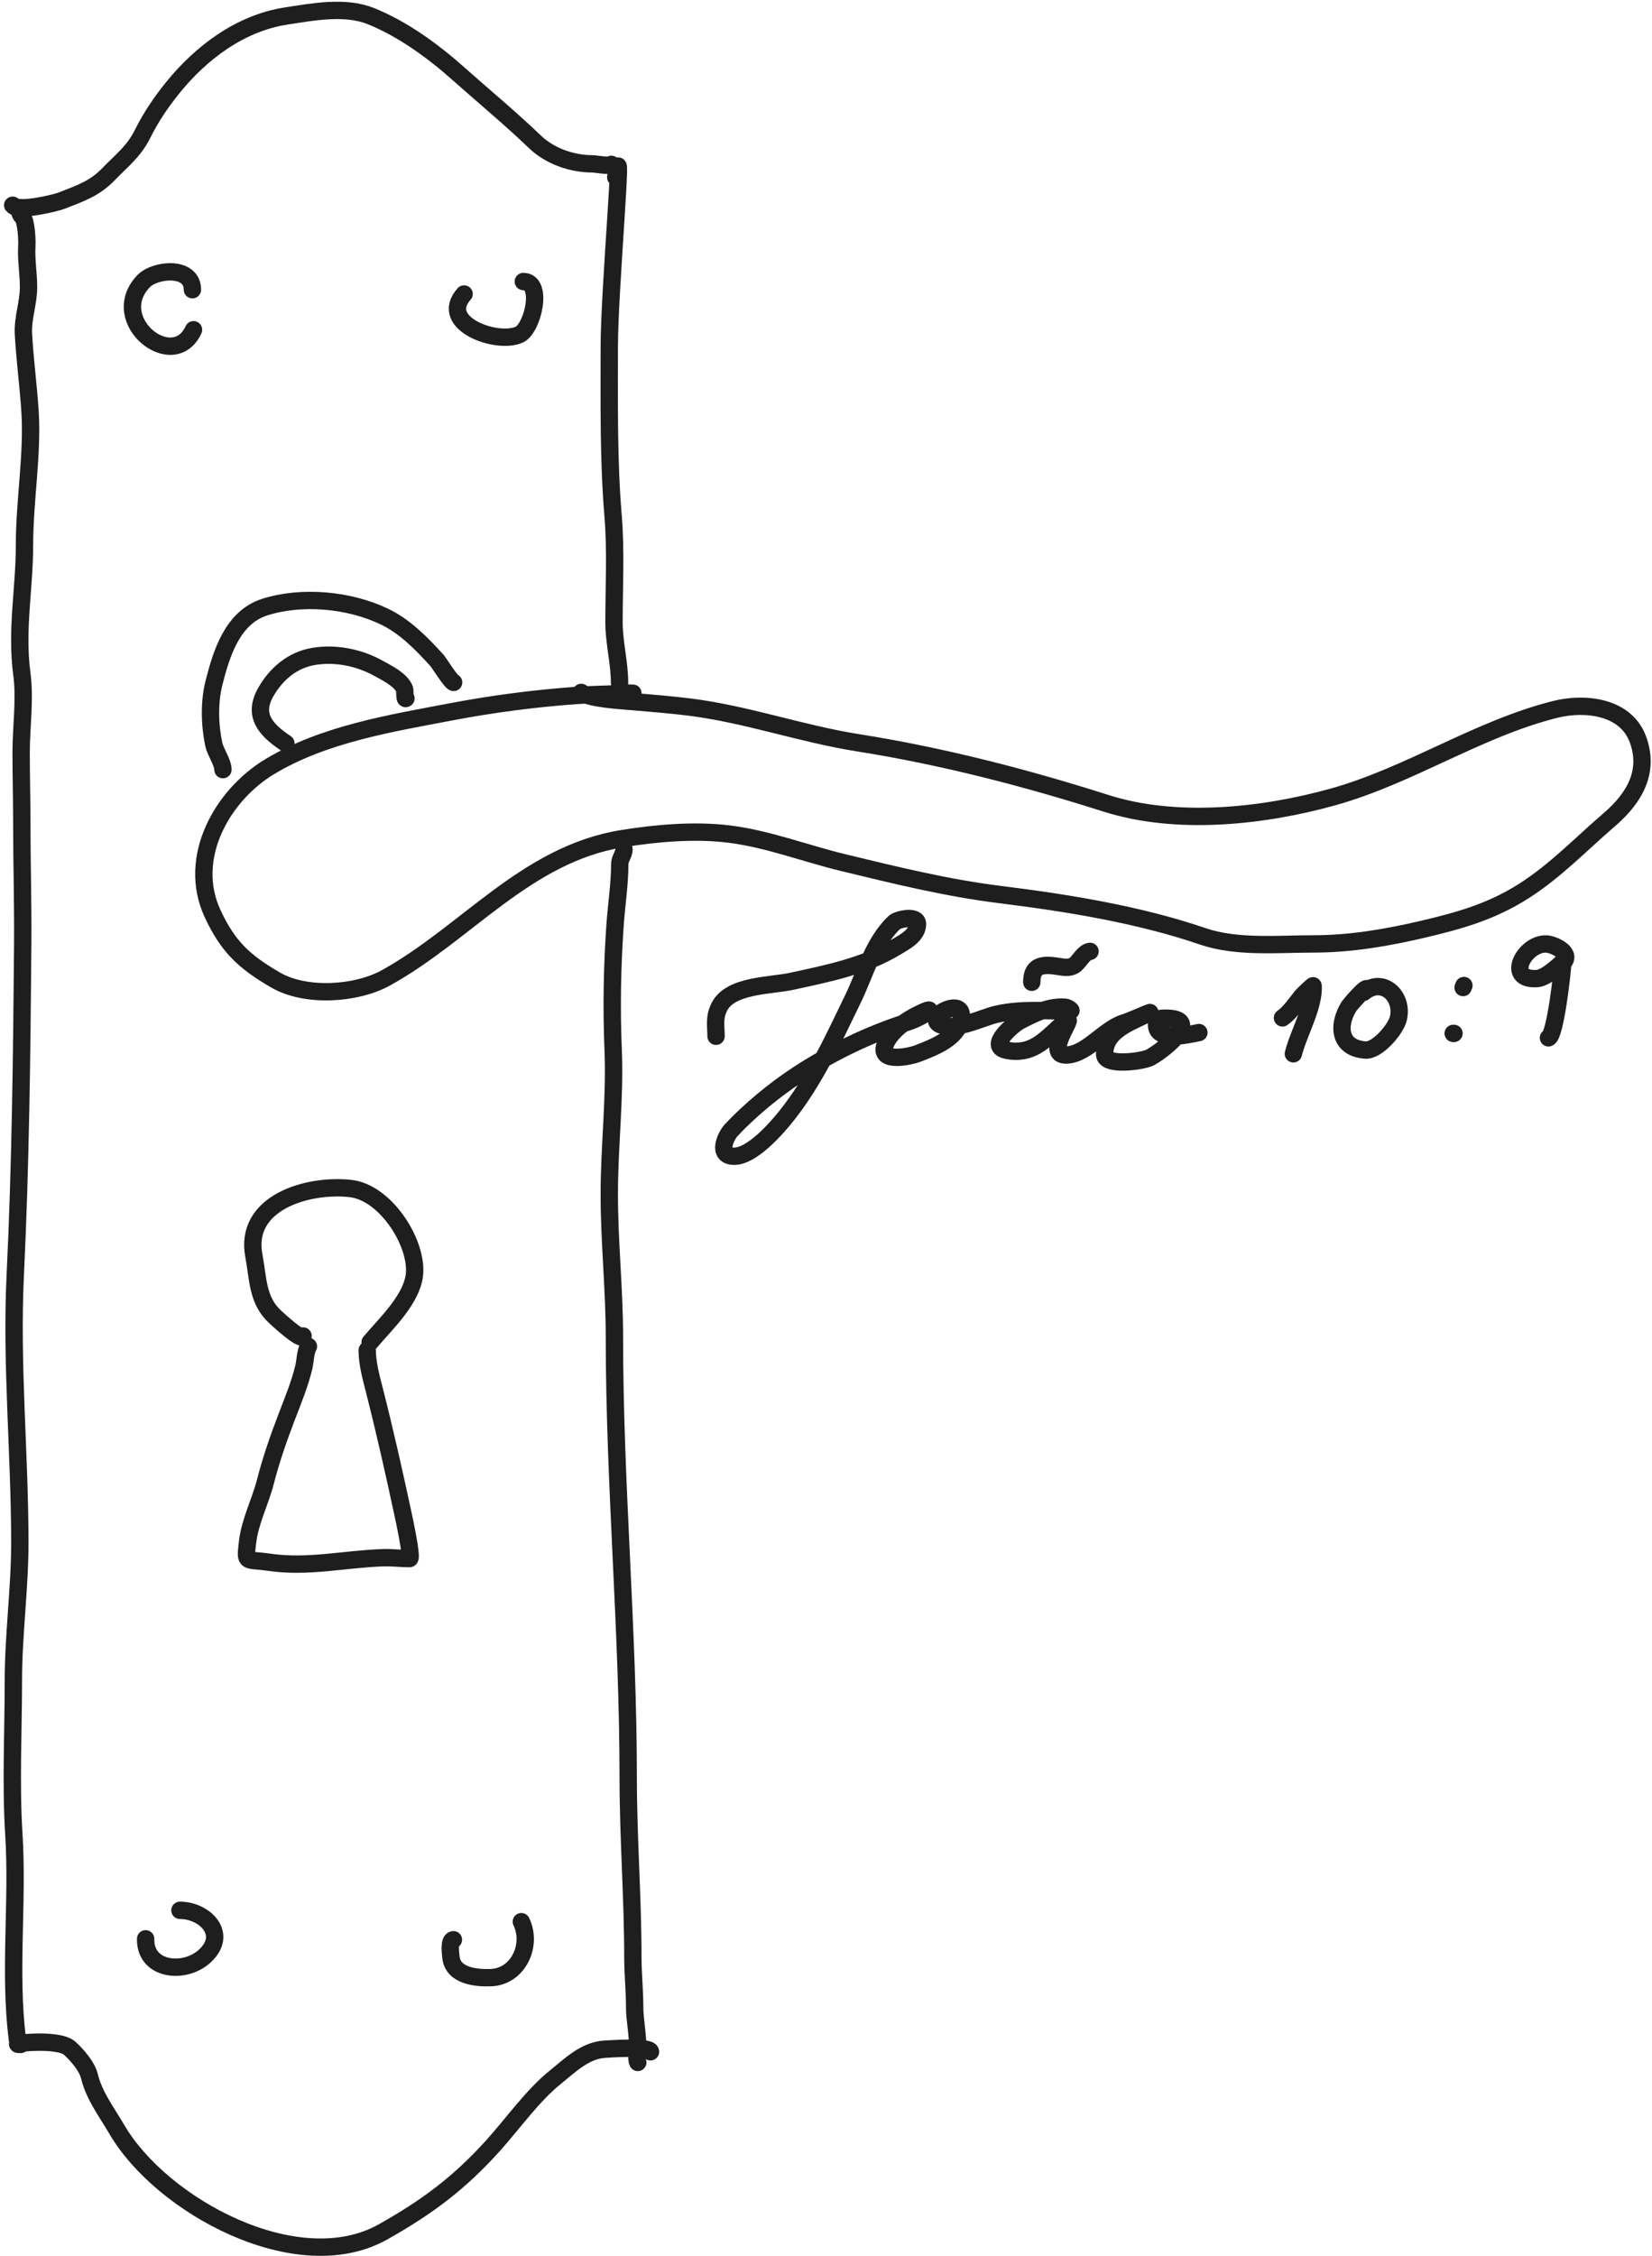 <svg width="381" height="520" viewBox="0 0 381 520" fill="none" xmlns="http://www.w3.org/2000/svg">
<path d="M69.896 307.934C69.75 309.393 63.874 303.914 63.48 303.553C59.293 299.721 59.552 294.684 58.551 289.428C56.232 277.251 70.8 272.851 80.812 273.939C88.734 274.8 95.993 285.915 95.625 293.276C95.327 299.22 88.992 305.068 85.365 309.37" stroke="#1E1E1E" stroke-width="4" stroke-linecap="round" stroke-linejoin="round"/>
<path d="M71.129 310.338C70.439 311.486 70.39 313.79 70.083 315.072C69.135 319.021 67.606 322.709 66.155 326.488C64.26 331.424 62.526 336.398 61.211 341.52C59.997 346.247 57.645 350.631 57.084 355.508C56.504 360.553 56.568 359.276 62.073 360.084C71.03 361.398 79.504 359.328 88.367 359.041C90.415 358.975 92.414 359.24 94.448 359.24C95.179 359.24 93.107 349.722 92.987 349.165C90.937 339.612 88.776 329.99 86.363 320.518C85.617 317.591 84.688 314.264 84.688 311.209" stroke="#1E1E1E" stroke-width="4" stroke-linecap="round" stroke-linejoin="round"/>
<path d="M33.588 446.881C33.41 454.18 42.507 455.152 47.181 450.898C52.795 445.788 47.204 440.314 41.498 440.314" stroke="#1E1E1E" stroke-width="4" stroke-linecap="round" stroke-linejoin="round"/>
<path d="M104.571 447.091C103.462 447.167 103.936 450.527 104.008 451.182C104.477 455.45 109.842 455.964 113.224 455.83C119.535 455.579 122.854 448.352 120.234 442.928" stroke="#1E1E1E" stroke-width="4" stroke-linecap="round" stroke-linejoin="round"/>
<path d="M44.376 66.776C44.376 61.188 35.745 62.061 33.106 64.82C24.488 73.83 39.989 86.106 44.63 76.005" stroke="#1E1E1E" stroke-width="4" stroke-linecap="round" stroke-linejoin="round"/>
<path d="M107.039 67.761C100.911 74.607 114.776 79.514 119.812 77.102C122.877 75.635 125.401 64.889 120.694 64.889" stroke="#1E1E1E" stroke-width="4" stroke-linecap="round" stroke-linejoin="round"/>
<path d="M2.927 47.302C4.214 48.887 12.807 46.807 14.282 46.225C18.536 44.546 21.817 43.487 25.05 40.126C28.094 36.962 30.851 34.936 32.861 30.907C34.8 27.018 37.095 23.612 39.828 20.231C46.34 12.177 55.373 5.32 66.009 3.688C72.137 2.748 79.548 1.321 85.499 3.703C92.821 6.633 99.789 11.712 105.648 16.92C111.531 22.149 117.696 27.251 123.367 32.687C126.811 35.989 131.878 37.767 136.66 37.767C137.328 37.767 140.659 38.408 140.989 37.88" stroke="#1E1E1E" stroke-width="4" stroke-linecap="round" stroke-linejoin="round"/>
<path d="M142.005 40.849C144.019 27.952 140.517 66.927 140.517 79.98C140.517 92.837 140.326 106.133 141.397 118.931C142.074 127.01 141.605 135.296 141.605 143.41C141.605 148.133 142.887 152.689 142.887 157.45" stroke="#1E1E1E" stroke-width="4" stroke-linecap="round" stroke-linejoin="round"/>
<path d="M4.778 471.227C0.991 471.227 13.312 469.568 16.102 472.128C17.838 473.721 20.072 476.272 20.625 478.556C21.722 483.087 24.637 486.856 26.96 490.837C37.212 508.412 68.61 525.532 88.351 514.424C98.516 508.704 105.893 503.221 113.752 494.503C118.235 489.53 122.861 482.964 128.082 478.776C131.396 476.118 134.831 472.657 139.341 472.335C140.131 472.279 150.023 471.584 150.023 472.921" stroke="#1E1E1E" stroke-width="4" stroke-linecap="round" stroke-linejoin="round"/>
<path d="M145.149 159.758C149.221 159.758 137.007 160.009 132.946 160.297C123.371 160.977 113.541 162.266 104.1 164.061C90.023 166.737 74.719 169.197 62.249 176.68C51.282 183.262 43.094 197.635 48.975 210.451C52.536 218.212 56.367 221.718 63.556 225.886C70.573 229.955 82.206 229.134 88.979 225.397C107.613 215.114 121.296 196.903 143.487 193.307C151.388 192.026 160.233 191.257 168.202 192.252C177.127 193.366 185.745 196.721 194.474 198.829C206.57 201.75 218.239 204.644 230.653 206.189C246.162 208.119 262.636 210.769 277.406 215.824C285.238 218.504 294.728 217.566 302.891 217.566C311.451 217.566 319.821 216.136 328.131 214.19C336.593 212.207 343.965 210.134 351.412 205.394C358.774 200.708 364.63 194.531 371.172 188.914C377.084 183.839 380.48 177.703 377.722 170.344C374.898 162.81 365.541 161.785 358.635 163.521C340.751 168.018 325.08 178.793 307.299 183.724C291.291 188.163 271.373 190.348 255.059 185.15C236.493 179.234 217.143 174.249 197.836 171.195C184.823 169.136 172.195 164.628 159.145 162.988C154.816 162.444 150.413 162.096 146.068 161.721C143.292 161.48 135.969 161.097 134.046 159.596" stroke="#1E1E1E" stroke-width="4" stroke-linecap="round" stroke-linejoin="round"/>
<path d="M104.62 157.289C104.073 157.289 101.259 152.743 100.72 152.153C97.246 148.352 93.434 144.415 88.69 142.134C80.598 138.244 69.655 137.202 61.08 139.925C53.524 142.324 51.034 150.806 49.359 157.35C48.22 161.8 48.354 167.112 49.305 171.575C49.672 173.299 51.415 175.74 51.415 177.392" stroke="#1E1E1E" stroke-width="4" stroke-linecap="round" stroke-linejoin="round"/>
<path d="M93.626 160.984C93.289 161.328 93.422 159.14 93.299 158.823C92.464 156.666 89.129 155.06 87.25 154.017C82.819 151.557 77.371 150.445 72.293 151.305C67.413 152.131 63.688 155.345 61.321 159.479C58.243 164.853 61.214 168.188 65.941 171.342" stroke="#1E1E1E" stroke-width="4" stroke-linecap="round" stroke-linejoin="round"/>
<path d="M4.004 470.049C2.053 454.439 4.19 438.564 3.195 422.782C2.457 411.069 3.085 399.136 3.085 387.405C3.085 376.777 4.572 366.173 4.572 355.609C4.572 335.079 2.531 314.464 3.517 293.97C4.74 268.581 5.037 242.916 5.238 217.516C5.309 208.443 5.032 199.175 5.032 190.023C5.032 184.491 4.875 178.97 4.875 173.439C4.875 167.564 5.818 161.222 5.048 155.412C3.677 145.06 5.649 135.809 5.649 125.56C5.649 115.341 7.582 104.636 6.91 94.589C6.517 88.714 5.73 82.866 5.404 76.95C5.205 73.357 6.58 69.838 6.58 66.216C6.58 62.923 5.993 59.933 6.19 56.578C6.265 55.296 6.059 50.815 5.132 49.92C3.98 48.806 4.735 47.042 4.875 48.642" stroke="#1E1E1E" stroke-width="4" stroke-linecap="round" stroke-linejoin="round"/>
<path d="M143.915 195.737C143.915 196.908 142.936 197.939 142.936 199.111C142.936 203.705 142.18 208.535 141.857 213.14C141.189 222.647 141.004 232.347 141.411 241.875C141.887 253.032 140.517 264.12 140.517 275.271C140.517 286.252 141.702 297.204 141.702 308.159C141.702 342.12 144.883 375.829 144.883 409.803C144.883 423.606 145.959 437.398 145.959 451.194C145.959 455.003 146.371 458.745 146.371 462.532C146.371 465.51 147.048 468.439 147.048 471.428C147.048 472.404 146.65 474.481 147.096 475.374" stroke="#1E1E1E" stroke-width="4" stroke-linecap="round" stroke-linejoin="round"/>
<path d="M165.139 238.848C165.139 236.392 164.648 234.555 165.902 232.07C168.476 226.969 177.684 227.25 182.564 226.185C191.055 224.333 199.384 222.714 206.864 218.171C208.774 217.011 211.602 215.563 211.602 212.979C211.602 210.853 207.015 211.897 206.294 212.584C201.321 217.326 199.64 224.213 196.757 230.159C192.198 239.561 187.916 249.007 181.356 257.231C179.097 260.063 173.401 266.616 169.227 266.505C165.285 266.4 167.325 261.897 168.659 260.47C172.929 255.905 178.562 251.269 183.772 247.839C191.661 242.647 200.345 238.443 209.345 235.567C213.463 234.251 217.37 230.847 210.771 234.329C208.325 235.62 204.796 238.323 204.009 241.213C202.961 245.058 209.995 243.476 211.612 242.849C215.362 241.396 220.853 239.363 221.655 234.908C222.242 231.645 219.336 231.986 217.208 233.296C216.012 234.032 215.266 235.603 216.976 236.236C220.726 237.624 226.361 234.557 229.961 233.75C235.559 232.497 241.078 233.03 246.716 233.03C247.608 233.03 246.13 232.19 245.72 232.158C241.875 231.86 238.499 233.624 235.172 235.336C233.824 236.03 227.489 241.178 232.213 242.094C237.893 243.195 240.805 239.898 244.597 236.428C250.348 231.165 239.712 243.6 246.157 243.165C250.845 242.847 254.803 237.053 259.366 235.723C260.847 235.291 268.324 231.909 263.735 234.118C259.81 236.007 254.758 237.932 254.758 243.014C254.758 245.873 263.687 244.63 265.306 243.719C269.122 241.573 277.87 234.208 267.918 234.703C266.498 234.774 266.485 236.875 267.208 237.679C269.025 239.7 274.048 238.486 276.501 237.998" stroke="#1E1E1E" stroke-width="4" stroke-linecap="round" stroke-linejoin="round"/>
<path d="M237.959 226.405C237.959 222.757 239.989 222.24 243.199 222.629C244.847 222.828 246.708 223.452 248.086 222.236C249.043 221.391 250.024 219.441 251.396 219.282" stroke="#1E1E1E" stroke-width="4" stroke-linecap="round" stroke-linejoin="round"/>
<path d="M295.772 234.613C297.52 233.402 298.923 231.237 300.244 229.613C300.438 229.374 302.848 227.028 302.856 227.218C303.069 232.118 299.503 238.033 298.288 242.893" stroke="#1E1E1E" stroke-width="4" stroke-linecap="round" stroke-linejoin="round"/>
<path d="M315.318 228.047C315.318 226.88 311.253 231.735 311.155 231.89C308.434 236.205 308.677 241.583 314.91 242.03C317.64 242.226 321.938 237.251 322.517 234.692C323.677 229.57 318.868 225.097 314.472 228.735" stroke="#1E1E1E" stroke-width="4" stroke-linecap="round" stroke-linejoin="round"/>
<path d="M335.149 238.189H335.336" stroke="#1E1E1E" stroke-width="4" stroke-linecap="round" stroke-linejoin="round"/>
<path d="M337.434 227.622C337.48 227.459 337.553 227.306 337.621 227.153" stroke="#1E1E1E" stroke-width="4" stroke-linecap="round" stroke-linejoin="round"/>
<path d="M360.716 221.656C362.389 219.425 358.128 217.626 356.619 217.577C351.476 217.411 347.01 226.073 354.525 225.552C356.851 225.39 360.429 221.605 360.428 221.745C360.406 223.604 358.697 238.71 357.123 239.215" stroke="#1E1E1E" stroke-width="4" stroke-linecap="round" stroke-linejoin="round"/>
</svg>
